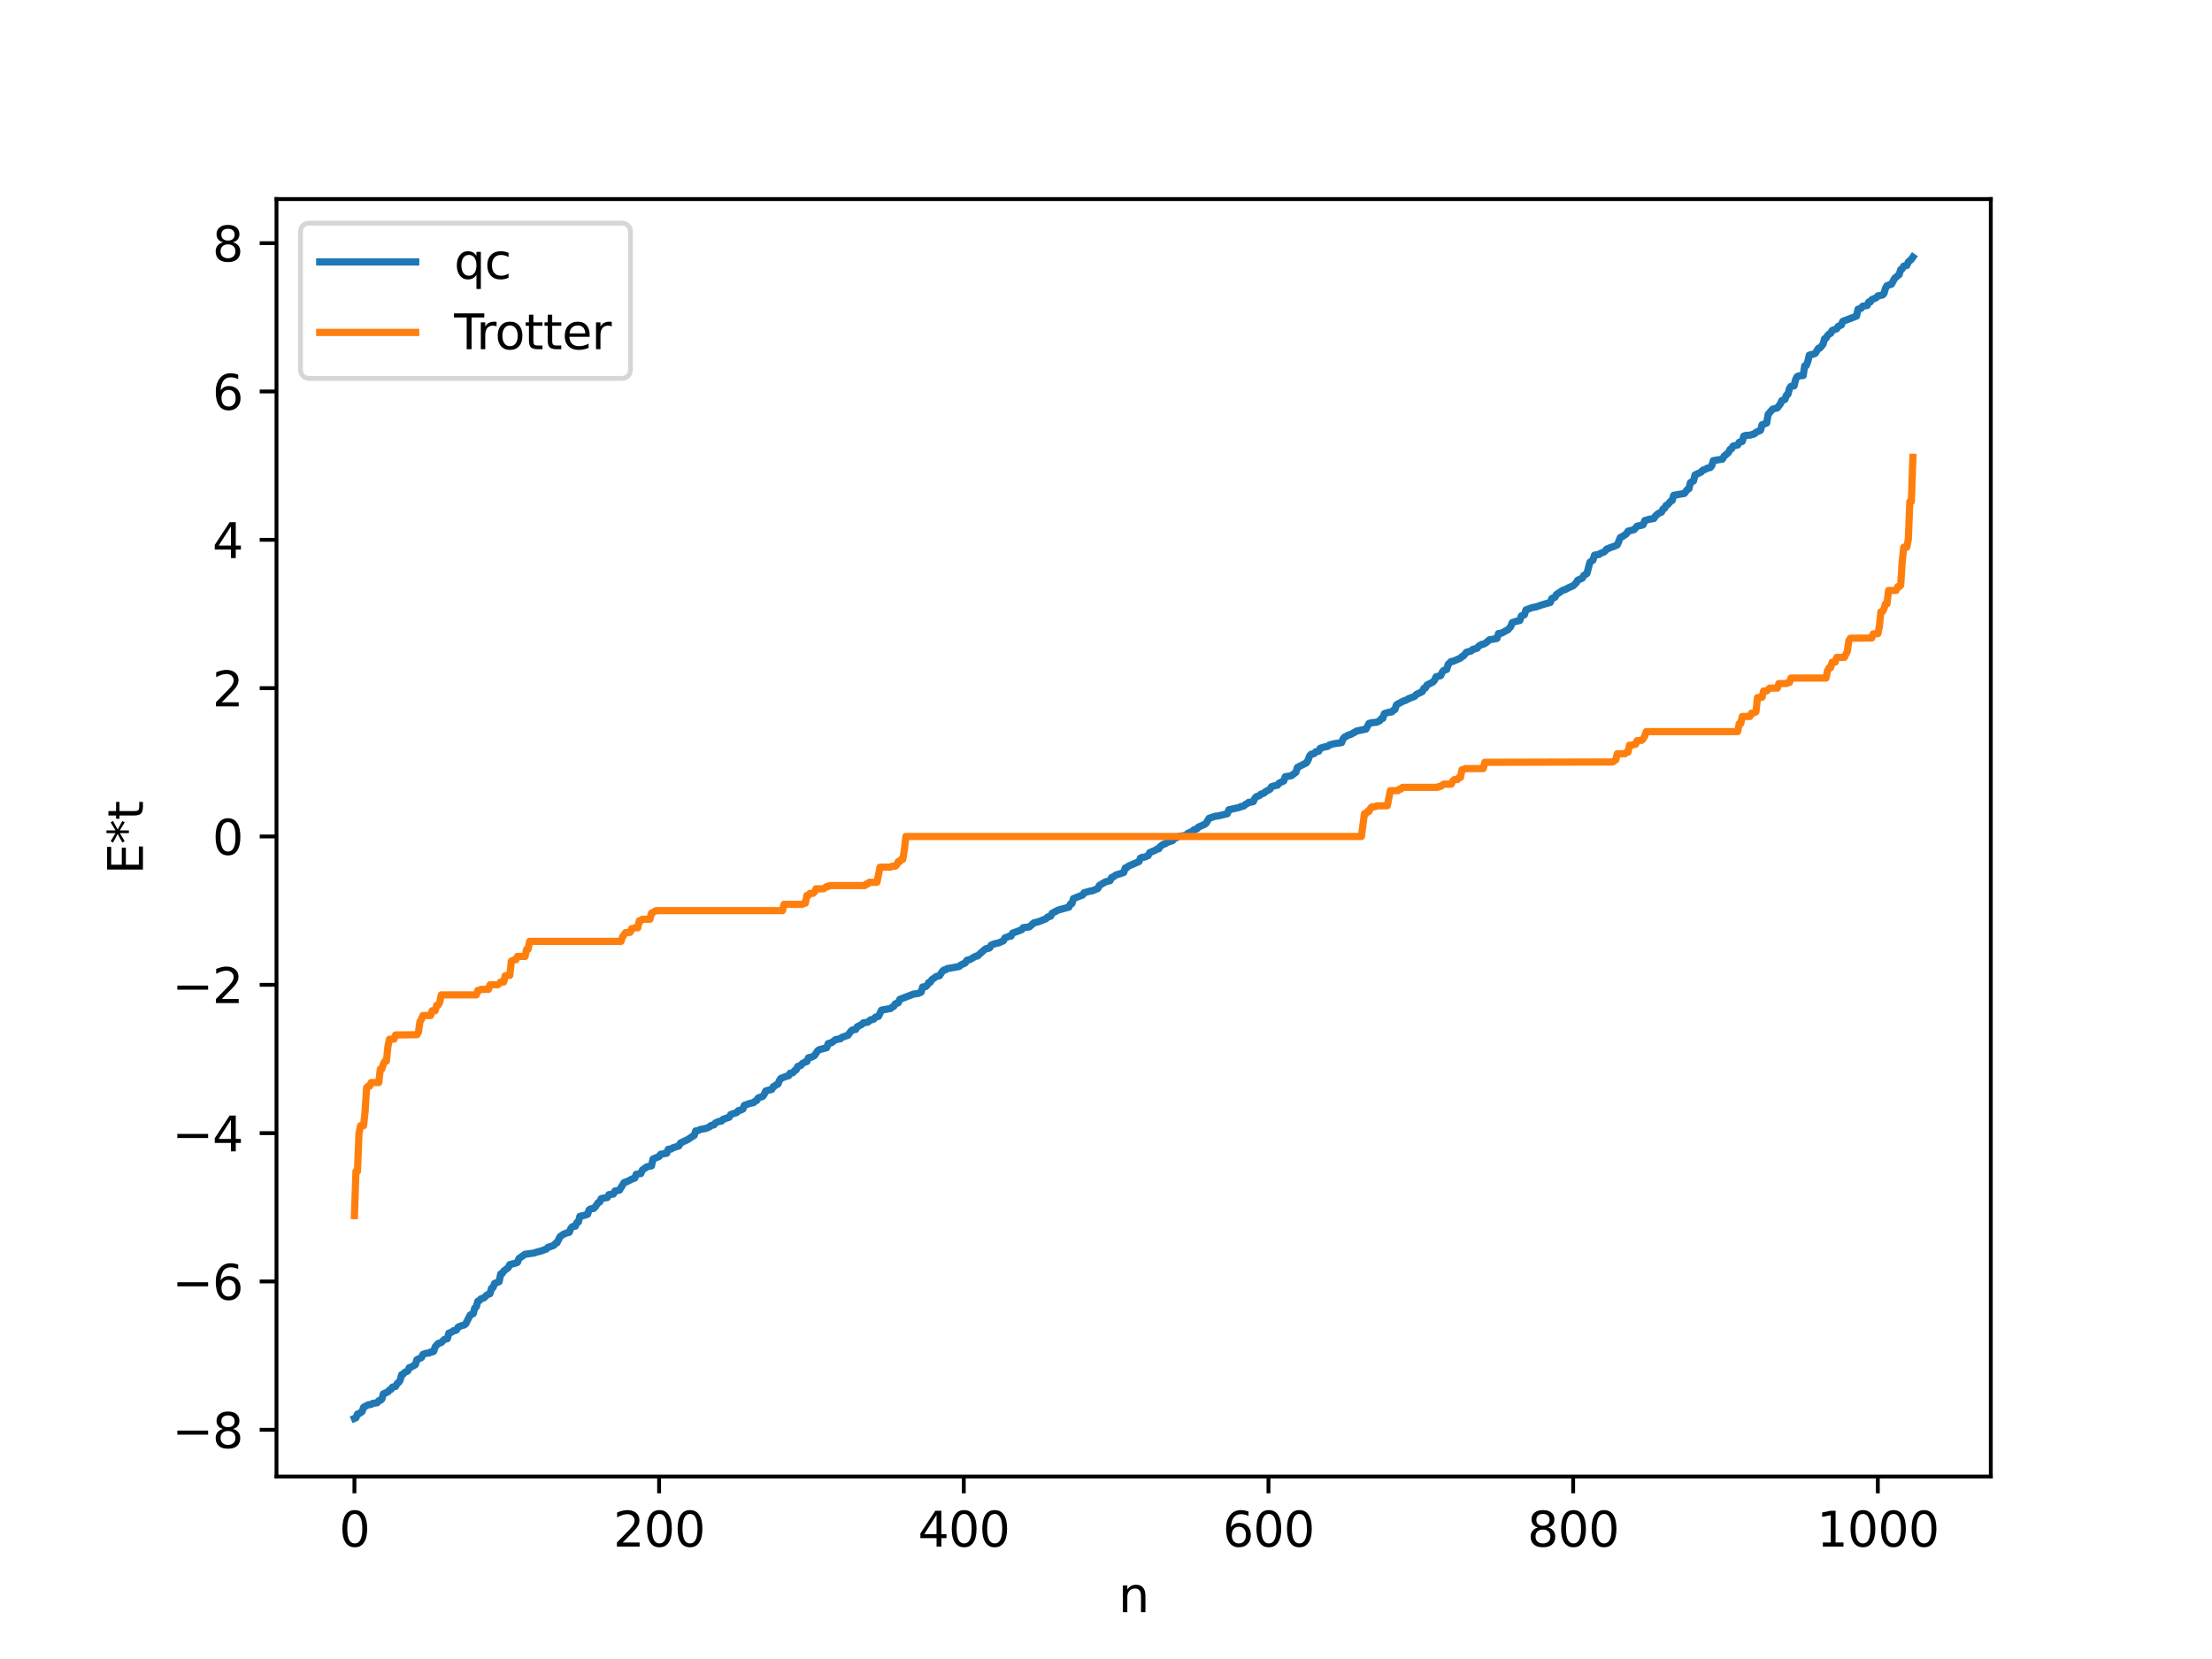 <?xml version="1.0" encoding="utf-8" standalone="no"?>
<!DOCTYPE svg PUBLIC "-//W3C//DTD SVG 1.1//EN"
  "http://www.w3.org/Graphics/SVG/1.1/DTD/svg11.dtd">
<svg xmlns:xlink="http://www.w3.org/1999/xlink" width="460.8pt" height="345.6pt" viewBox="0 0 460.8 345.6" xmlns="http://www.w3.org/2000/svg" version="1.1">
 <defs>
  <style type="text/css">*{stroke-linejoin: round; stroke-linecap: butt}</style>
 </defs>
 <g id="figure_1">
  <g id="patch_1">
   <path d="M 0 345.6 
L 460.8 345.6 
L 460.8 0 
L 0 0 
z
" style="fill: #ffffff"/>
  </g>
  <g id="axes_1">
   <g id="patch_2">
    <path d="M 57.6 307.584 
L 414.72 307.584 
L 414.72 41.472 
L 57.6 41.472 
z
" style="fill: #ffffff"/>
   </g>
   <g id="matplotlib.axis_1">
    <g id="xtick_1">
     <g id="line2d_1">
      <defs>
       <path id="m0882f7d532" d="M 0 0 
L 0 3.5 
" style="stroke: #000000; stroke-width: 0.8"/>
      </defs>
      <g>
       <use xlink:href="#m0882f7d532" x="73.833" y="307.584" style="stroke: #000000; stroke-width: 0.8"/>
      </g>
     </g>
     <g id="text_1">
      <!-- 0 -->
      <g transform="translate(70.651 322.182) scale(0.1 -0.1)">
       <defs>
        <path id="DejaVuSans-30" d="M 2034 4250 
Q 1547 4250 1301 3770 
Q 1056 3291 1056 2328 
Q 1056 1369 1301 889 
Q 1547 409 2034 409 
Q 2525 409 2770 889 
Q 3016 1369 3016 2328 
Q 3016 3291 2770 3770 
Q 2525 4250 2034 4250 
z
M 2034 4750 
Q 2819 4750 3233 4129 
Q 3647 3509 3647 2328 
Q 3647 1150 3233 529 
Q 2819 -91 2034 -91 
Q 1250 -91 836 529 
Q 422 1150 422 2328 
Q 422 3509 836 4129 
Q 1250 4750 2034 4750 
z
" transform="scale(0.016)"/>
       </defs>
       <use xlink:href="#DejaVuSans-30"/>
      </g>
     </g>
    </g>
    <g id="xtick_2">
     <g id="line2d_2">
      <g>
       <use xlink:href="#m0882f7d532" x="137.304" y="307.584" style="stroke: #000000; stroke-width: 0.8"/>
      </g>
     </g>
     <g id="text_2">
      <!-- 200 -->
      <g transform="translate(127.76 322.182) scale(0.1 -0.1)">
       <defs>
        <path id="DejaVuSans-32" d="M 1228 531 
L 3431 531 
L 3431 0 
L 469 0 
L 469 531 
Q 828 903 1448 1529 
Q 2069 2156 2228 2338 
Q 2531 2678 2651 2914 
Q 2772 3150 2772 3378 
Q 2772 3750 2511 3984 
Q 2250 4219 1831 4219 
Q 1534 4219 1204 4116 
Q 875 4013 500 3803 
L 500 4441 
Q 881 4594 1212 4672 
Q 1544 4750 1819 4750 
Q 2544 4750 2975 4387 
Q 3406 4025 3406 3419 
Q 3406 3131 3298 2873 
Q 3191 2616 2906 2266 
Q 2828 2175 2409 1742 
Q 1991 1309 1228 531 
z
" transform="scale(0.016)"/>
       </defs>
       <use xlink:href="#DejaVuSans-32"/>
       <use xlink:href="#DejaVuSans-30" x="63.623"/>
       <use xlink:href="#DejaVuSans-30" x="127.246"/>
      </g>
     </g>
    </g>
    <g id="xtick_3">
     <g id="line2d_3">
      <g>
       <use xlink:href="#m0882f7d532" x="200.775" y="307.584" style="stroke: #000000; stroke-width: 0.8"/>
      </g>
     </g>
     <g id="text_3">
      <!-- 400 -->
      <g transform="translate(191.231 322.182) scale(0.1 -0.1)">
       <defs>
        <path id="DejaVuSans-34" d="M 2419 4116 
L 825 1625 
L 2419 1625 
L 2419 4116 
z
M 2253 4666 
L 3047 4666 
L 3047 1625 
L 3713 1625 
L 3713 1100 
L 3047 1100 
L 3047 0 
L 2419 0 
L 2419 1100 
L 313 1100 
L 313 1709 
L 2253 4666 
z
" transform="scale(0.016)"/>
       </defs>
       <use xlink:href="#DejaVuSans-34"/>
       <use xlink:href="#DejaVuSans-30" x="63.623"/>
       <use xlink:href="#DejaVuSans-30" x="127.246"/>
      </g>
     </g>
    </g>
    <g id="xtick_4">
     <g id="line2d_4">
      <g>
       <use xlink:href="#m0882f7d532" x="264.246" y="307.584" style="stroke: #000000; stroke-width: 0.8"/>
      </g>
     </g>
     <g id="text_4">
      <!-- 600 -->
      <g transform="translate(254.702 322.182) scale(0.1 -0.1)">
       <defs>
        <path id="DejaVuSans-36" d="M 2113 2584 
Q 1688 2584 1439 2293 
Q 1191 2003 1191 1497 
Q 1191 994 1439 701 
Q 1688 409 2113 409 
Q 2538 409 2786 701 
Q 3034 994 3034 1497 
Q 3034 2003 2786 2293 
Q 2538 2584 2113 2584 
z
M 3366 4563 
L 3366 3988 
Q 3128 4100 2886 4159 
Q 2644 4219 2406 4219 
Q 1781 4219 1451 3797 
Q 1122 3375 1075 2522 
Q 1259 2794 1537 2939 
Q 1816 3084 2150 3084 
Q 2853 3084 3261 2657 
Q 3669 2231 3669 1497 
Q 3669 778 3244 343 
Q 2819 -91 2113 -91 
Q 1303 -91 875 529 
Q 447 1150 447 2328 
Q 447 3434 972 4092 
Q 1497 4750 2381 4750 
Q 2619 4750 2861 4703 
Q 3103 4656 3366 4563 
z
" transform="scale(0.016)"/>
       </defs>
       <use xlink:href="#DejaVuSans-36"/>
       <use xlink:href="#DejaVuSans-30" x="63.623"/>
       <use xlink:href="#DejaVuSans-30" x="127.246"/>
      </g>
     </g>
    </g>
    <g id="xtick_5">
     <g id="line2d_5">
      <g>
       <use xlink:href="#m0882f7d532" x="327.717" y="307.584" style="stroke: #000000; stroke-width: 0.8"/>
      </g>
     </g>
     <g id="text_5">
      <!-- 800 -->
      <g transform="translate(318.173 322.182) scale(0.1 -0.1)">
       <defs>
        <path id="DejaVuSans-38" d="M 2034 2216 
Q 1584 2216 1326 1975 
Q 1069 1734 1069 1313 
Q 1069 891 1326 650 
Q 1584 409 2034 409 
Q 2484 409 2743 651 
Q 3003 894 3003 1313 
Q 3003 1734 2745 1975 
Q 2488 2216 2034 2216 
z
M 1403 2484 
Q 997 2584 770 2862 
Q 544 3141 544 3541 
Q 544 4100 942 4425 
Q 1341 4750 2034 4750 
Q 2731 4750 3128 4425 
Q 3525 4100 3525 3541 
Q 3525 3141 3298 2862 
Q 3072 2584 2669 2484 
Q 3125 2378 3379 2068 
Q 3634 1759 3634 1313 
Q 3634 634 3220 271 
Q 2806 -91 2034 -91 
Q 1263 -91 848 271 
Q 434 634 434 1313 
Q 434 1759 690 2068 
Q 947 2378 1403 2484 
z
M 1172 3481 
Q 1172 3119 1398 2916 
Q 1625 2713 2034 2713 
Q 2441 2713 2670 2916 
Q 2900 3119 2900 3481 
Q 2900 3844 2670 4047 
Q 2441 4250 2034 4250 
Q 1625 4250 1398 4047 
Q 1172 3844 1172 3481 
z
" transform="scale(0.016)"/>
       </defs>
       <use xlink:href="#DejaVuSans-38"/>
       <use xlink:href="#DejaVuSans-30" x="63.623"/>
       <use xlink:href="#DejaVuSans-30" x="127.246"/>
      </g>
     </g>
    </g>
    <g id="xtick_6">
     <g id="line2d_6">
      <g>
       <use xlink:href="#m0882f7d532" x="391.188" y="307.584" style="stroke: #000000; stroke-width: 0.8"/>
      </g>
     </g>
     <g id="text_6">
      <!-- 1000 -->
      <g transform="translate(378.463 322.182) scale(0.1 -0.1)">
       <defs>
        <path id="DejaVuSans-31" d="M 794 531 
L 1825 531 
L 1825 4091 
L 703 3866 
L 703 4441 
L 1819 4666 
L 2450 4666 
L 2450 531 
L 3481 531 
L 3481 0 
L 794 0 
L 794 531 
z
" transform="scale(0.016)"/>
       </defs>
       <use xlink:href="#DejaVuSans-31"/>
       <use xlink:href="#DejaVuSans-30" x="63.623"/>
       <use xlink:href="#DejaVuSans-30" x="127.246"/>
       <use xlink:href="#DejaVuSans-30" x="190.869"/>
      </g>
     </g>
    </g>
    <g id="text_7">
     <!-- n -->
     <g transform="translate(232.991 335.861) scale(0.1 -0.1)">
      <defs>
       <path id="DejaVuSans-6e" d="M 3513 2113 
L 3513 0 
L 2938 0 
L 2938 2094 
Q 2938 2591 2744 2837 
Q 2550 3084 2163 3084 
Q 1697 3084 1428 2787 
Q 1159 2491 1159 1978 
L 1159 0 
L 581 0 
L 581 3500 
L 1159 3500 
L 1159 2956 
Q 1366 3272 1645 3428 
Q 1925 3584 2291 3584 
Q 2894 3584 3203 3211 
Q 3513 2838 3513 2113 
z
" transform="scale(0.016)"/>
      </defs>
      <use xlink:href="#DejaVuSans-6e"/>
     </g>
    </g>
   </g>
   <g id="matplotlib.axis_2">
    <g id="ytick_1">
     <g id="line2d_7">
      <defs>
       <path id="m29983f5862" d="M 0 0 
L -3.5 0 
" style="stroke: #000000; stroke-width: 0.8"/>
      </defs>
      <g>
       <use xlink:href="#m29983f5862" x="57.6" y="297.852" style="stroke: #000000; stroke-width: 0.8"/>
      </g>
     </g>
     <g id="text_8">
      <!-- −8 -->
      <g transform="translate(35.858 301.651) scale(0.1 -0.1)">
       <defs>
        <path id="DejaVuSans-2212" d="M 678 2272 
L 4684 2272 
L 4684 1741 
L 678 1741 
L 678 2272 
z
" transform="scale(0.016)"/>
       </defs>
       <use xlink:href="#DejaVuSans-2212"/>
       <use xlink:href="#DejaVuSans-38" x="83.789"/>
      </g>
     </g>
    </g>
    <g id="ytick_2">
     <g id="line2d_8">
      <g>
       <use xlink:href="#m29983f5862" x="57.6" y="266.952" style="stroke: #000000; stroke-width: 0.8"/>
      </g>
     </g>
     <g id="text_9">
      <!-- −6 -->
      <g transform="translate(35.858 270.751) scale(0.1 -0.1)">
       <use xlink:href="#DejaVuSans-2212"/>
       <use xlink:href="#DejaVuSans-36" x="83.789"/>
      </g>
     </g>
    </g>
    <g id="ytick_3">
     <g id="line2d_9">
      <g>
       <use xlink:href="#m29983f5862" x="57.6" y="236.052" style="stroke: #000000; stroke-width: 0.8"/>
      </g>
     </g>
     <g id="text_10">
      <!-- −4 -->
      <g transform="translate(35.858 239.852) scale(0.1 -0.1)">
       <use xlink:href="#DejaVuSans-2212"/>
       <use xlink:href="#DejaVuSans-34" x="83.789"/>
      </g>
     </g>
    </g>
    <g id="ytick_4">
     <g id="line2d_10">
      <g>
       <use xlink:href="#m29983f5862" x="57.6" y="205.153" style="stroke: #000000; stroke-width: 0.8"/>
      </g>
     </g>
     <g id="text_11">
      <!-- −2 -->
      <g transform="translate(35.858 208.952) scale(0.1 -0.1)">
       <use xlink:href="#DejaVuSans-2212"/>
       <use xlink:href="#DejaVuSans-32" x="83.789"/>
      </g>
     </g>
    </g>
    <g id="ytick_5">
     <g id="line2d_11">
      <g>
       <use xlink:href="#m29983f5862" x="57.6" y="174.253" style="stroke: #000000; stroke-width: 0.8"/>
      </g>
     </g>
     <g id="text_12">
      <!-- 0 -->
      <g transform="translate(44.237 178.052) scale(0.1 -0.1)">
       <use xlink:href="#DejaVuSans-30"/>
      </g>
     </g>
    </g>
    <g id="ytick_6">
     <g id="line2d_12">
      <g>
       <use xlink:href="#m29983f5862" x="57.6" y="143.353" style="stroke: #000000; stroke-width: 0.8"/>
      </g>
     </g>
     <g id="text_13">
      <!-- 2 -->
      <g transform="translate(44.237 147.152) scale(0.1 -0.1)">
       <use xlink:href="#DejaVuSans-32"/>
      </g>
     </g>
    </g>
    <g id="ytick_7">
     <g id="line2d_13">
      <g>
       <use xlink:href="#m29983f5862" x="57.6" y="112.453" style="stroke: #000000; stroke-width: 0.8"/>
      </g>
     </g>
     <g id="text_14">
      <!-- 4 -->
      <g transform="translate(44.237 116.252) scale(0.1 -0.1)">
       <use xlink:href="#DejaVuSans-34"/>
      </g>
     </g>
    </g>
    <g id="ytick_8">
     <g id="line2d_14">
      <g>
       <use xlink:href="#m29983f5862" x="57.6" y="81.553" style="stroke: #000000; stroke-width: 0.8"/>
      </g>
     </g>
     <g id="text_15">
      <!-- 6 -->
      <g transform="translate(44.237 85.352) scale(0.1 -0.1)">
       <use xlink:href="#DejaVuSans-36"/>
      </g>
     </g>
    </g>
    <g id="ytick_9">
     <g id="line2d_15">
      <g>
       <use xlink:href="#m29983f5862" x="57.6" y="50.653" style="stroke: #000000; stroke-width: 0.8"/>
      </g>
     </g>
     <g id="text_16">
      <!-- 8 -->
      <g transform="translate(44.237 54.453) scale(0.1 -0.1)">
       <use xlink:href="#DejaVuSans-38"/>
      </g>
     </g>
    </g>
    <g id="text_17">
     <!-- E*t -->
     <g transform="translate(29.778 182.148) rotate(-90) scale(0.1 -0.1)">
      <defs>
       <path id="DejaVuSans-45" d="M 628 4666 
L 3578 4666 
L 3578 4134 
L 1259 4134 
L 1259 2753 
L 3481 2753 
L 3481 2222 
L 1259 2222 
L 1259 531 
L 3634 531 
L 3634 0 
L 628 0 
L 628 4666 
z
" transform="scale(0.016)"/>
       <path id="DejaVuSans-2a" d="M 3009 3897 
L 1888 3291 
L 3009 2681 
L 2828 2375 
L 1778 3009 
L 1778 1831 
L 1422 1831 
L 1422 3009 
L 372 2375 
L 191 2681 
L 1313 3291 
L 191 3897 
L 372 4206 
L 1422 3572 
L 1422 4750 
L 1778 4750 
L 1778 3572 
L 2828 4206 
L 3009 3897 
z
" transform="scale(0.016)"/>
       <path id="DejaVuSans-74" d="M 1172 4494 
L 1172 3500 
L 2356 3500 
L 2356 3053 
L 1172 3053 
L 1172 1153 
Q 1172 725 1289 603 
Q 1406 481 1766 481 
L 2356 481 
L 2356 0 
L 1766 0 
Q 1100 0 847 248 
Q 594 497 594 1153 
L 594 3053 
L 172 3053 
L 172 3500 
L 594 3500 
L 594 4494 
L 1172 4494 
z
" transform="scale(0.016)"/>
      </defs>
      <use xlink:href="#DejaVuSans-45"/>
      <use xlink:href="#DejaVuSans-2a" x="63.184"/>
      <use xlink:href="#DejaVuSans-74" x="113.184"/>
     </g>
    </g>
   </g>
   <g id="line2d_16">
    <path d="M 73.833 295.488 
L 74.15 295.352 
L 74.467 294.577 
L 74.785 294.497 
L 75.42 294.078 
L 75.737 293.175 
L 76.689 292.645 
L 77.324 292.568 
L 77.641 292.35 
L 78.593 292.214 
L 78.91 291.793 
L 79.228 291.721 
L 79.545 291.461 
L 79.862 290.369 
L 80.815 289.947 
L 81.132 289.568 
L 81.449 289.431 
L 81.767 288.958 
L 82.401 288.828 
L 82.719 288.245 
L 83.036 287.986 
L 83.353 287.546 
L 83.671 286.37 
L 83.988 286.252 
L 84.305 285.892 
L 84.94 285.606 
L 85.258 284.906 
L 85.575 284.832 
L 86.21 284.475 
L 86.527 284.292 
L 86.844 283.252 
L 87.796 282.804 
L 88.114 282.145 
L 88.748 281.92 
L 89.383 281.861 
L 89.7 281.651 
L 90.018 281.646 
L 90.335 281.514 
L 90.653 280.565 
L 91.287 279.874 
L 91.922 279.673 
L 92.557 279.034 
L 93.191 278.874 
L 93.509 277.71 
L 94.143 277.493 
L 94.461 277.211 
L 94.778 277.199 
L 95.096 277.067 
L 95.413 276.492 
L 96.048 276.196 
L 96.682 276.037 
L 97 275.796 
L 97.952 273.942 
L 98.586 273.648 
L 98.904 272.479 
L 99.221 272.235 
L 99.539 271.075 
L 99.856 270.941 
L 100.173 270.587 
L 100.808 270.377 
L 101.443 269.753 
L 102.077 269.493 
L 102.395 268.362 
L 102.712 268.226 
L 103.029 267.363 
L 103.981 267 
L 104.299 265.394 
L 104.616 265.283 
L 104.934 264.784 
L 105.886 264.065 
L 106.203 263.437 
L 107.472 263.113 
L 107.79 262.981 
L 108.107 262.172 
L 109.377 261.287 
L 111.281 261.022 
L 111.915 260.795 
L 112.55 260.662 
L 113.82 260.203 
L 114.137 259.853 
L 114.772 259.652 
L 115.406 259.403 
L 115.724 259.026 
L 116.041 258.889 
L 116.676 257.62 
L 117.31 257.155 
L 117.945 256.88 
L 118.58 256.718 
L 118.897 255.947 
L 119.215 255.57 
L 119.532 255.44 
L 119.849 255.439 
L 120.167 254.684 
L 120.484 254.573 
L 120.801 253.381 
L 121.753 253.176 
L 122.388 252.967 
L 122.705 252.069 
L 123.023 251.842 
L 123.658 251.744 
L 123.975 251.445 
L 124.61 250.536 
L 124.927 250.403 
L 125.244 249.702 
L 125.879 249.57 
L 126.514 249.465 
L 126.831 248.875 
L 127.783 248.742 
L 128.1 248.112 
L 129.053 247.928 
L 130.005 246.349 
L 130.639 246.136 
L 131.591 245.649 
L 132.226 245.419 
L 132.543 244.623 
L 133.496 244.476 
L 133.813 243.746 
L 134.765 243.059 
L 135.717 242.876 
L 136.034 241.449 
L 137.304 240.915 
L 137.621 240.456 
L 138.891 240.237 
L 139.208 239.416 
L 139.843 239.357 
L 140.16 239.111 
L 141.429 238.725 
L 141.747 238.112 
L 143.334 237.36 
L 144.286 236.712 
L 144.603 236.539 
L 144.92 235.589 
L 145.238 235.577 
L 145.872 235.297 
L 147.142 235.045 
L 147.777 234.764 
L 148.094 234.468 
L 148.729 234.331 
L 149.046 233.922 
L 149.681 233.641 
L 150.315 233.53 
L 150.633 233.171 
L 151.902 232.734 
L 152.22 232.178 
L 153.489 231.751 
L 153.806 231.364 
L 154.124 231.313 
L 154.758 231.035 
L 155.076 230.249 
L 156.345 229.822 
L 156.98 229.705 
L 157.297 229.401 
L 157.615 229.268 
L 157.932 228.732 
L 158.567 228.522 
L 158.884 228.399 
L 159.201 227.965 
L 159.519 227.256 
L 160.788 226.93 
L 161.105 226.352 
L 161.423 226.22 
L 161.74 225.948 
L 162.058 225.843 
L 162.375 225.078 
L 162.692 224.634 
L 163.962 224.154 
L 164.279 224.112 
L 164.596 223.558 
L 164.914 223.551 
L 165.231 223.42 
L 165.548 222.994 
L 165.866 222.87 
L 166.183 222.159 
L 166.818 221.965 
L 167.135 221.548 
L 167.77 221.214 
L 168.087 221.145 
L 168.405 220.361 
L 169.039 220.229 
L 169.674 219.89 
L 170.309 218.936 
L 170.626 218.683 
L 172.213 218.253 
L 172.53 217.385 
L 173.165 217.251 
L 174.117 216.543 
L 174.434 216.542 
L 174.752 216.411 
L 175.069 216.408 
L 175.386 216.093 
L 176.656 215.655 
L 177.291 214.769 
L 177.608 214.548 
L 178.243 214.467 
L 178.56 213.902 
L 179.512 213.414 
L 179.829 213.087 
L 180.781 212.927 
L 181.416 212.417 
L 181.734 212.415 
L 182.051 212.279 
L 182.368 211.893 
L 183.003 211.726 
L 183.638 210.42 
L 185.542 210.091 
L 185.859 209.787 
L 186.177 209.653 
L 186.494 209.12 
L 187.129 208.896 
L 187.446 208.185 
L 190.302 207.084 
L 191.254 206.951 
L 191.889 206.693 
L 192.206 205.598 
L 192.841 205.522 
L 193.158 205.23 
L 193.476 204.678 
L 193.793 204.618 
L 194.11 204.092 
L 195.062 203.407 
L 195.697 203.274 
L 196.332 202.344 
L 196.649 202.053 
L 196.967 202.037 
L 197.284 201.794 
L 199.823 201.335 
L 200.14 201.038 
L 201.092 200.584 
L 201.41 200.041 
L 202.044 199.904 
L 202.679 199.518 
L 203.314 199.18 
L 203.631 199.154 
L 204.583 198.28 
L 205.218 197.745 
L 205.535 197.583 
L 205.853 197.58 
L 206.17 197.451 
L 206.487 196.882 
L 207.122 196.625 
L 208.074 196.41 
L 209.026 195.985 
L 209.343 195.375 
L 210.296 195.029 
L 210.613 195.011 
L 210.93 194.386 
L 211.882 194.044 
L 212.834 193.68 
L 213.152 193.243 
L 214.421 193.095 
L 215.373 192.251 
L 216.325 192.022 
L 217.912 191.386 
L 218.229 191.039 
L 218.864 190.856 
L 219.181 190.237 
L 219.816 189.911 
L 220.451 189.575 
L 222.672 188.978 
L 222.99 188.314 
L 223.307 188.22 
L 223.624 187.19 
L 225.529 186.446 
L 225.846 185.971 
L 227.115 185.621 
L 227.433 185.61 
L 228.702 185.091 
L 229.02 184.455 
L 229.654 184.069 
L 230.289 183.71 
L 230.924 183.543 
L 231.241 183.454 
L 231.558 182.819 
L 231.876 182.701 
L 232.51 182.252 
L 233.145 182.078 
L 234.097 181.749 
L 234.415 180.815 
L 234.732 180.765 
L 235.049 180.442 
L 237.271 179.479 
L 237.588 178.747 
L 237.905 178.614 
L 238.54 178.525 
L 239.175 178.233 
L 239.492 177.626 
L 240.762 177.072 
L 241.079 176.837 
L 241.396 176.828 
L 241.714 176.314 
L 242.348 175.886 
L 242.666 175.793 
L 243.3 175.434 
L 244.253 175.123 
L 244.57 174.766 
L 245.205 174.434 
L 245.522 174.239 
L 247.109 174.001 
L 247.426 173.608 
L 248.378 173.194 
L 248.696 172.862 
L 249.33 172.664 
L 249.648 172.299 
L 250.917 171.738 
L 251.234 171.512 
L 251.869 170.473 
L 253.139 170.032 
L 253.456 170.028 
L 254.091 169.899 
L 255.677 169.51 
L 255.995 168.686 
L 256.629 168.554 
L 257.581 168.329 
L 258.216 168.197 
L 258.534 167.994 
L 258.851 167.992 
L 259.168 167.861 
L 259.486 167.54 
L 259.803 167.407 
L 260.12 167.142 
L 260.438 167.132 
L 261.072 166.999 
L 261.39 166.327 
L 261.707 165.967 
L 262.342 165.756 
L 262.659 165.444 
L 263.294 165.231 
L 263.611 164.924 
L 264.563 164.407 
L 264.881 163.887 
L 265.515 163.69 
L 266.15 163.556 
L 266.467 163.127 
L 267.42 162.695 
L 267.737 161.811 
L 269.006 161.599 
L 269.958 160.884 
L 270.276 159.867 
L 272.18 158.895 
L 272.497 158.334 
L 272.815 157.487 
L 273.132 157.127 
L 273.767 156.994 
L 274.084 156.617 
L 274.719 156.484 
L 275.036 155.874 
L 275.988 155.599 
L 276.623 155.467 
L 276.94 155.192 
L 277.892 154.935 
L 279.479 154.701 
L 279.796 153.901 
L 280.114 153.54 
L 280.431 153.42 
L 280.748 153.174 
L 281.383 152.997 
L 282.653 152.273 
L 284.557 151.884 
L 285.191 150.7 
L 285.826 150.548 
L 286.778 150.454 
L 287.413 150.16 
L 287.73 149.737 
L 288.048 149.673 
L 288.365 148.68 
L 289 148.456 
L 289.952 148.294 
L 290.269 147.948 
L 290.586 147.815 
L 290.904 146.835 
L 291.539 146.466 
L 292.491 145.987 
L 292.808 145.906 
L 293.443 145.549 
L 294.712 145.058 
L 295.029 144.681 
L 296.299 144.063 
L 296.616 143.385 
L 296.934 143.331 
L 297.251 142.711 
L 298.52 142.068 
L 298.838 141.691 
L 299.155 140.994 
L 300.107 140.746 
L 300.424 140.066 
L 300.742 139.664 
L 301.377 139.457 
L 301.694 138.379 
L 302.329 137.79 
L 302.646 137.784 
L 304.233 137.103 
L 304.55 136.773 
L 304.867 136.643 
L 305.502 135.868 
L 306.454 135.623 
L 306.772 135.29 
L 307.724 135.038 
L 308.041 134.594 
L 308.676 134.226 
L 308.993 134.215 
L 309.628 133.852 
L 310.262 133.287 
L 311.849 132.996 
L 312.167 131.97 
L 312.801 131.904 
L 313.753 131.372 
L 314.071 131.24 
L 314.705 130.545 
L 315.023 129.695 
L 315.975 129.394 
L 316.61 129.264 
L 316.927 128.299 
L 317.562 128.073 
L 317.879 127.056 
L 319.148 126.585 
L 320.1 126.392 
L 321.37 125.951 
L 322.957 125.506 
L 323.274 124.675 
L 323.909 124.428 
L 324.226 123.857 
L 325.496 123 
L 326.13 122.779 
L 326.765 122.441 
L 327.4 122.166 
L 327.717 122.029 
L 328.352 121.423 
L 328.669 120.869 
L 329.621 120.443 
L 329.939 119.874 
L 330.573 119.494 
L 331.208 117.13 
L 331.843 116.683 
L 332.16 115.654 
L 332.795 115.533 
L 333.112 115.514 
L 333.429 115.259 
L 334.064 115.023 
L 334.381 114.8 
L 334.699 114.394 
L 335.651 114.009 
L 336.286 113.804 
L 336.92 113.494 
L 337.555 111.961 
L 337.872 111.827 
L 338.507 111.422 
L 338.824 111.198 
L 339.142 110.662 
L 340.411 110.326 
L 341.046 109.602 
L 341.998 109.424 
L 342.315 109.294 
L 342.633 108.442 
L 343.585 108.177 
L 344.537 108.016 
L 344.854 107.486 
L 345.489 106.948 
L 346.124 106.682 
L 346.441 106.032 
L 346.758 105.899 
L 347.076 105.282 
L 347.393 105.149 
L 348.028 104.416 
L 348.345 104.255 
L 348.662 103.179 
L 350.884 102.798 
L 351.519 101.966 
L 351.836 101.807 
L 352.153 100.519 
L 352.788 100.194 
L 353.105 98.937 
L 354.375 98.353 
L 354.692 97.971 
L 355.327 97.747 
L 355.644 97.531 
L 356.279 97.397 
L 356.596 97.024 
L 356.914 95.958 
L 358.818 95.642 
L 359.135 95.06 
L 360.087 94.255 
L 360.405 93.615 
L 360.722 93.478 
L 361.039 92.911 
L 361.991 92.706 
L 362.309 92.139 
L 362.943 91.965 
L 363.261 90.854 
L 363.578 90.726 
L 364.53 90.654 
L 365.482 90.373 
L 365.8 90.053 
L 366.752 89.646 
L 367.069 88.49 
L 368.021 88.139 
L 368.339 86.308 
L 369.291 85.229 
L 369.925 85.065 
L 370.243 84.973 
L 370.877 84.157 
L 371.195 83.443 
L 371.829 83.215 
L 372.147 82.333 
L 372.464 82.127 
L 372.781 80.921 
L 373.099 80.483 
L 373.734 80.384 
L 374.051 79.083 
L 374.368 78.467 
L 374.686 78.315 
L 375.638 78.227 
L 375.955 76.219 
L 376.272 76.143 
L 376.59 75.352 
L 376.907 73.986 
L 377.859 73.751 
L 378.177 73.579 
L 378.811 72.546 
L 379.129 72.496 
L 379.763 71.731 
L 380.081 70.585 
L 380.398 70.451 
L 380.715 69.905 
L 381.033 69.585 
L 381.35 69.451 
L 381.667 68.848 
L 382.62 68.493 
L 382.937 67.983 
L 383.572 67.718 
L 383.889 66.945 
L 386.745 65.849 
L 387.062 64.418 
L 387.697 64.237 
L 388.015 63.791 
L 388.967 63.639 
L 389.284 62.924 
L 389.601 62.914 
L 389.919 62.42 
L 390.871 62.015 
L 391.188 61.643 
L 392.14 61.462 
L 392.458 61.151 
L 392.775 60.067 
L 393.092 59.511 
L 394.044 59.189 
L 394.679 57.99 
L 395.631 57.194 
L 395.948 56.174 
L 396.266 55.991 
L 396.583 55.44 
L 397.218 55.304 
L 397.535 54.573 
L 398.17 54.032 
L 398.487 53.568 
L 398.487 53.568 
" clip-path="url(#pa4e0df532d)" style="fill: none; stroke: #1f77b4; stroke-width: 1.5; stroke-linecap: square"/>
   </g>
   <g id="line2d_17">
    <path d="M 73.833 253.239 
L 74.15 244.022 
L 74.467 244.022 
L 74.785 236.144 
L 75.102 234.507 
L 75.737 234.507 
L 76.054 231.559 
L 76.372 226.583 
L 76.689 226.278 
L 77.006 226.278 
L 77.324 225.508 
L 78.91 225.508 
L 79.228 222.7 
L 79.545 222.7 
L 79.862 221.684 
L 80.18 221.056 
L 80.497 221.056 
L 80.815 217.952 
L 81.132 216.49 
L 82.084 216.465 
L 82.401 215.6 
L 86.844 215.551 
L 87.162 215.078 
L 87.479 212.828 
L 87.796 212.331 
L 88.114 211.552 
L 89.7 211.552 
L 90.018 210.557 
L 90.653 210.557 
L 90.97 209.401 
L 91.287 209.401 
L 91.605 208.799 
L 91.922 207.25 
L 99.221 207.25 
L 99.539 206.327 
L 99.856 206.327 
L 100.173 206.109 
L 101.76 206.109 
L 102.077 205.153 
L 103.664 205.153 
L 103.981 204.937 
L 104.299 204.564 
L 104.934 204.564 
L 105.251 203.252 
L 106.203 203.186 
L 106.52 200.225 
L 107.155 199.933 
L 107.472 199.933 
L 107.79 199.251 
L 109.377 199.251 
L 109.694 197.755 
L 110.011 197.755 
L 110.329 196.102 
L 129.37 196.102 
L 129.687 195.163 
L 130.322 194.28 
L 131.274 194.223 
L 131.591 193.455 
L 131.909 193.455 
L 132.226 193.279 
L 132.861 193.279 
L 133.178 191.8 
L 133.496 191.8 
L 133.813 191.491 
L 135.4 191.491 
L 135.717 190.229 
L 136.669 189.703 
L 163.01 189.703 
L 163.327 188.394 
L 167.135 188.394 
L 167.453 188.154 
L 167.77 188.154 
L 168.087 186.534 
L 168.405 186.534 
L 168.722 186.102 
L 169.357 186.102 
L 169.674 185.823 
L 169.991 185.154 
L 171.578 185.154 
L 172.213 184.683 
L 172.53 184.683 
L 172.848 184.483 
L 180.147 184.483 
L 180.464 184.139 
L 180.781 184.139 
L 181.099 183.801 
L 182.686 183.801 
L 183.32 180.652 
L 185.542 180.624 
L 185.859 180.441 
L 186.494 180.441 
L 186.811 180.165 
L 187.129 179.472 
L 187.446 179.472 
L 187.763 179.003 
L 188.081 179.003 
L 188.398 177.045 
L 188.715 174.253 
L 283.605 174.253 
L 284.239 169.502 
L 284.557 169.502 
L 284.874 169.033 
L 285.191 169.033 
L 285.509 168.341 
L 285.826 168.064 
L 286.461 168.064 
L 286.778 167.881 
L 289 167.853 
L 289.634 164.704 
L 291.221 164.704 
L 291.539 164.367 
L 291.856 164.367 
L 292.173 164.022 
L 299.472 164.022 
L 299.79 163.823 
L 300.107 163.823 
L 300.742 163.351 
L 302.329 163.351 
L 302.646 162.683 
L 302.963 162.404 
L 303.598 162.404 
L 303.915 161.971 
L 304.233 161.971 
L 304.55 160.351 
L 304.867 160.351 
L 305.185 160.112 
L 308.993 160.112 
L 309.31 158.803 
L 335.968 158.731 
L 336.603 158.276 
L 336.92 157.015 
L 338.507 157.015 
L 338.824 156.705 
L 339.142 156.705 
L 339.459 155.226 
L 340.094 155.226 
L 340.411 155.05 
L 340.729 155.05 
L 341.046 154.282 
L 341.998 154.226 
L 342.315 153.884 
L 342.633 153.342 
L 342.95 152.403 
L 361.991 152.403 
L 362.309 150.75 
L 362.626 150.75 
L 362.943 149.254 
L 364.53 149.254 
L 364.848 148.573 
L 365.165 148.573 
L 365.8 148.28 
L 366.117 145.32 
L 367.069 145.253 
L 367.386 143.942 
L 368.021 143.942 
L 368.656 143.353 
L 370.243 143.353 
L 370.56 142.396 
L 372.147 142.396 
L 372.464 142.178 
L 372.781 142.178 
L 373.099 141.255 
L 380.398 141.255 
L 380.715 139.706 
L 381.033 139.104 
L 381.35 139.104 
L 381.667 137.948 
L 382.302 137.948 
L 382.62 136.953 
L 384.206 136.953 
L 384.841 135.677 
L 385.158 133.428 
L 385.476 132.954 
L 389.919 132.905 
L 390.236 132.04 
L 391.188 132.015 
L 391.505 130.554 
L 391.823 127.449 
L 392.14 127.449 
L 392.458 126.822 
L 392.775 125.805 
L 393.092 125.805 
L 393.41 122.998 
L 394.996 122.998 
L 395.314 122.228 
L 395.631 122.228 
L 395.948 121.922 
L 396.266 116.946 
L 396.583 113.998 
L 397.218 113.998 
L 397.535 112.362 
L 397.853 104.483 
L 398.17 104.483 
L 398.487 95.266 
L 398.487 95.266 
" clip-path="url(#pa4e0df532d)" style="fill: none; stroke: #ff7f0e; stroke-width: 1.5; stroke-linecap: square"/>
   </g>
   <g id="patch_3">
    <path d="M 57.6 307.584 
L 57.6 41.472 
" style="fill: none; stroke: #000000; stroke-width: 0.8; stroke-linejoin: miter; stroke-linecap: square"/>
   </g>
   <g id="patch_4">
    <path d="M 414.72 307.584 
L 414.72 41.472 
" style="fill: none; stroke: #000000; stroke-width: 0.8; stroke-linejoin: miter; stroke-linecap: square"/>
   </g>
   <g id="patch_5">
    <path d="M 57.6 307.584 
L 414.72 307.584 
" style="fill: none; stroke: #000000; stroke-width: 0.8; stroke-linejoin: miter; stroke-linecap: square"/>
   </g>
   <g id="patch_6">
    <path d="M 57.6 41.472 
L 414.72 41.472 
" style="fill: none; stroke: #000000; stroke-width: 0.8; stroke-linejoin: miter; stroke-linecap: square"/>
   </g>
   <g id="legend_1">
    <g id="patch_7">
     <path d="M 64.6 78.828 
L 129.342 78.828 
Q 131.342 78.828 131.342 76.828 
L 131.342 48.472 
Q 131.342 46.472 129.342 46.472 
L 64.6 46.472 
Q 62.6 46.472 62.6 48.472 
L 62.6 76.828 
Q 62.6 78.828 64.6 78.828 
z
" style="fill: #ffffff; opacity: 0.8; stroke: #cccccc; stroke-linejoin: miter"/>
    </g>
    <g id="line2d_18">
     <path d="M 66.6 54.57 
L 76.6 54.57 
L 86.6 54.57 
" style="fill: none; stroke: #1f77b4; stroke-width: 1.5; stroke-linecap: square"/>
    </g>
    <g id="text_18">
     <!-- qc -->
     <g transform="translate(94.6 58.07) scale(0.1 -0.1)">
      <defs>
       <path id="DejaVuSans-71" d="M 947 1747 
Q 947 1113 1208 752 
Q 1469 391 1925 391 
Q 2381 391 2643 752 
Q 2906 1113 2906 1747 
Q 2906 2381 2643 2742 
Q 2381 3103 1925 3103 
Q 1469 3103 1208 2742 
Q 947 2381 947 1747 
z
M 2906 525 
Q 2725 213 2448 61 
Q 2172 -91 1784 -91 
Q 1150 -91 751 415 
Q 353 922 353 1747 
Q 353 2572 751 3078 
Q 1150 3584 1784 3584 
Q 2172 3584 2448 3432 
Q 2725 3281 2906 2969 
L 2906 3500 
L 3481 3500 
L 3481 -1331 
L 2906 -1331 
L 2906 525 
z
" transform="scale(0.016)"/>
       <path id="DejaVuSans-63" d="M 3122 3366 
L 3122 2828 
Q 2878 2963 2633 3030 
Q 2388 3097 2138 3097 
Q 1578 3097 1268 2742 
Q 959 2388 959 1747 
Q 959 1106 1268 751 
Q 1578 397 2138 397 
Q 2388 397 2633 464 
Q 2878 531 3122 666 
L 3122 134 
Q 2881 22 2623 -34 
Q 2366 -91 2075 -91 
Q 1284 -91 818 406 
Q 353 903 353 1747 
Q 353 2603 823 3093 
Q 1294 3584 2113 3584 
Q 2378 3584 2631 3529 
Q 2884 3475 3122 3366 
z
" transform="scale(0.016)"/>
      </defs>
      <use xlink:href="#DejaVuSans-71"/>
      <use xlink:href="#DejaVuSans-63" x="63.477"/>
     </g>
    </g>
    <g id="line2d_19">
     <path d="M 66.6 69.249 
L 76.6 69.249 
L 86.6 69.249 
" style="fill: none; stroke: #ff7f0e; stroke-width: 1.5; stroke-linecap: square"/>
    </g>
    <g id="text_19">
     <!-- Trotter -->
     <g transform="translate(94.6 72.749) scale(0.1 -0.1)">
      <defs>
       <path id="DejaVuSans-54" d="M -19 4666 
L 3928 4666 
L 3928 4134 
L 2272 4134 
L 2272 0 
L 1638 0 
L 1638 4134 
L -19 4134 
L -19 4666 
z
" transform="scale(0.016)"/>
       <path id="DejaVuSans-72" d="M 2631 2963 
Q 2534 3019 2420 3045 
Q 2306 3072 2169 3072 
Q 1681 3072 1420 2755 
Q 1159 2438 1159 1844 
L 1159 0 
L 581 0 
L 581 3500 
L 1159 3500 
L 1159 2956 
Q 1341 3275 1631 3429 
Q 1922 3584 2338 3584 
Q 2397 3584 2469 3576 
Q 2541 3569 2628 3553 
L 2631 2963 
z
" transform="scale(0.016)"/>
       <path id="DejaVuSans-6f" d="M 1959 3097 
Q 1497 3097 1228 2736 
Q 959 2375 959 1747 
Q 959 1119 1226 758 
Q 1494 397 1959 397 
Q 2419 397 2687 759 
Q 2956 1122 2956 1747 
Q 2956 2369 2687 2733 
Q 2419 3097 1959 3097 
z
M 1959 3584 
Q 2709 3584 3137 3096 
Q 3566 2609 3566 1747 
Q 3566 888 3137 398 
Q 2709 -91 1959 -91 
Q 1206 -91 779 398 
Q 353 888 353 1747 
Q 353 2609 779 3096 
Q 1206 3584 1959 3584 
z
" transform="scale(0.016)"/>
       <path id="DejaVuSans-65" d="M 3597 1894 
L 3597 1613 
L 953 1613 
Q 991 1019 1311 708 
Q 1631 397 2203 397 
Q 2534 397 2845 478 
Q 3156 559 3463 722 
L 3463 178 
Q 3153 47 2828 -22 
Q 2503 -91 2169 -91 
Q 1331 -91 842 396 
Q 353 884 353 1716 
Q 353 2575 817 3079 
Q 1281 3584 2069 3584 
Q 2775 3584 3186 3129 
Q 3597 2675 3597 1894 
z
M 3022 2063 
Q 3016 2534 2758 2815 
Q 2500 3097 2075 3097 
Q 1594 3097 1305 2825 
Q 1016 2553 972 2059 
L 3022 2063 
z
" transform="scale(0.016)"/>
      </defs>
      <use xlink:href="#DejaVuSans-54"/>
      <use xlink:href="#DejaVuSans-72" x="46.334"/>
      <use xlink:href="#DejaVuSans-6f" x="85.197"/>
      <use xlink:href="#DejaVuSans-74" x="146.379"/>
      <use xlink:href="#DejaVuSans-74" x="185.588"/>
      <use xlink:href="#DejaVuSans-65" x="224.797"/>
      <use xlink:href="#DejaVuSans-72" x="286.32"/>
     </g>
    </g>
   </g>
  </g>
 </g>
 <defs>
  <clipPath id="pa4e0df532d">
   <rect x="57.6" y="41.472" width="357.12" height="266.112"/>
  </clipPath>
 </defs>
</svg>
